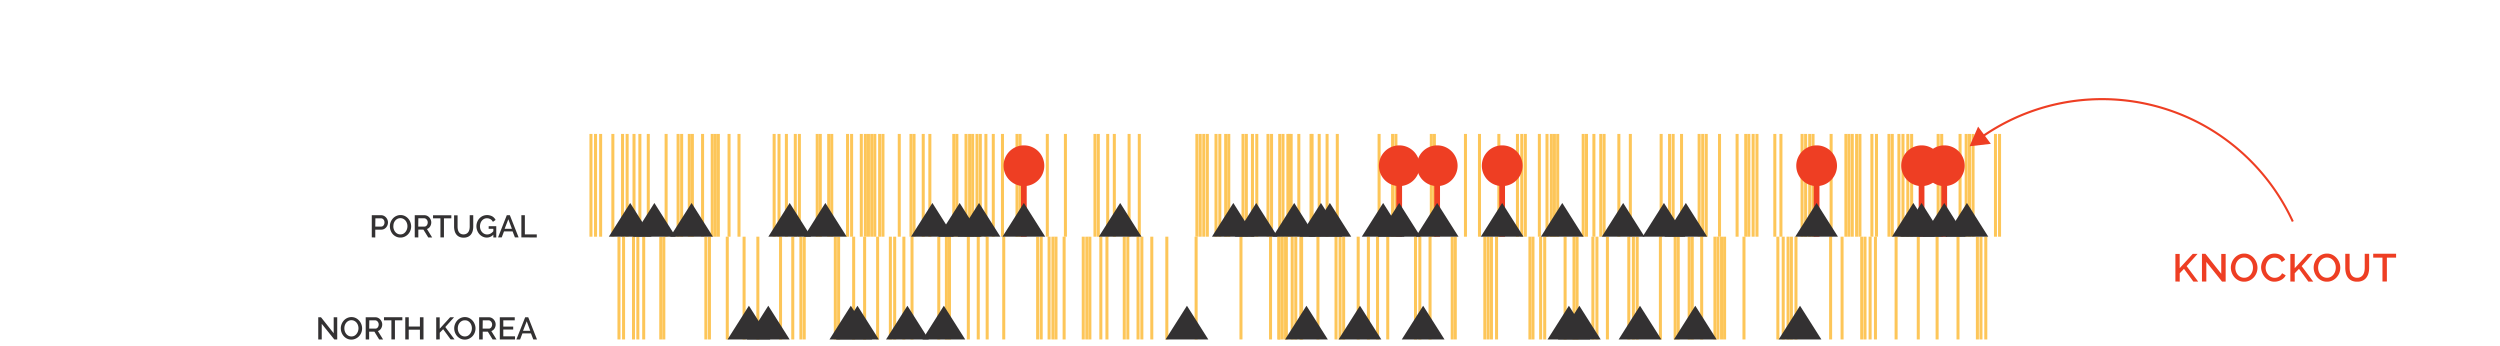 <svg id="Layer_1" data-name="Layer 1" xmlns="http://www.w3.org/2000/svg" viewBox="0 0 1280 177"><defs><style>.cls-1{fill:#fdc659;}.cls-2{fill:#ee3e23;}.cls-3{fill:#333132;}</style></defs><title>yg-umbro-wireframes-170817-2130--slicing</title><rect class="cls-1" x="316.14" y="121.18" width="1.55" height="52.62"/><rect class="cls-1" x="318.49" y="121.18" width="1.55" height="52.62"/><rect class="cls-1" x="323.58" y="121.18" width="1.54" height="52.62"/><rect class="cls-1" x="325.8" y="121.18" width="1.55" height="52.62"/><rect class="cls-1" x="328.8" y="121.18" width="1.55" height="52.62"/><rect class="cls-1" x="337.54" y="121.18" width="1.54" height="52.62"/><rect class="cls-1" x="339.1" y="121.18" width="1.55" height="52.62"/><rect class="cls-1" x="360.63" y="121.18" width="1.55" height="52.62"/><rect class="cls-1" x="362.46" y="121.18" width="1.55" height="52.62"/><rect class="cls-1" x="371.59" y="121.18" width="1.55" height="52.62"/><rect class="cls-1" x="380.2" y="121.18" width="1.55" height="52.62"/><rect class="cls-1" x="387.25" y="121.18" width="1.55" height="52.62"/><rect class="cls-1" x="398.86" y="121.18" width="1.55" height="52.62"/><rect class="cls-1" x="405.12" y="121.18" width="1.55" height="52.62"/><rect class="cls-1" x="409.29" y="121.18" width="1.55" height="52.62"/><rect class="cls-1" x="410.99" y="121.18" width="1.55" height="52.62"/><rect class="cls-1" x="426.91" y="121.18" width="1.55" height="52.62"/><rect class="cls-1" x="428.6" y="121.18" width="1.54" height="52.62"/><rect class="cls-1" x="436.3" y="121.18" width="1.55" height="52.62"/><rect class="cls-1" x="441.91" y="121.18" width="1.55" height="52.62"/><rect class="cls-1" x="448.57" y="121.18" width="1.55" height="52.62"/><rect class="cls-1" x="455.09" y="121.18" width="1.55" height="52.62"/><rect class="cls-1" x="457.3" y="121.18" width="1.55" height="52.62"/><rect class="cls-1" x="462.01" y="121.18" width="1.55" height="52.62"/><rect class="cls-1" x="466.18" y="121.18" width="1.54" height="52.62"/><rect class="cls-1" x="479.88" y="121.18" width="1.55" height="52.62"/><rect class="cls-1" x="483.79" y="121.18" width="1.55" height="52.62"/><rect class="cls-1" x="485.36" y="121.18" width="1.55" height="52.62"/><rect class="cls-1" x="495.01" y="121.18" width="1.55" height="52.62"/><rect class="cls-1" x="500.09" y="121.18" width="1.55" height="52.62"/><rect class="cls-1" x="504.66" y="121.18" width="1.55" height="52.62"/><rect class="cls-1" x="513.14" y="121.18" width="1.55" height="52.62"/><rect class="cls-1" x="530.5" y="121.18" width="1.55" height="52.62"/><rect class="cls-1" x="532.32" y="121.18" width="1.55" height="52.62"/><rect class="cls-1" x="536.36" y="121.18" width="1.55" height="52.62"/><rect class="cls-1" x="538.32" y="121.18" width="1.55" height="52.62"/><rect class="cls-1" x="539.89" y="121.18" width="1.55" height="52.62"/><rect class="cls-1" x="544.06" y="121.18" width="1.55" height="52.62"/><rect class="cls-1" x="553.85" y="121.18" width="1.55" height="52.62"/><rect class="cls-1" x="555.67" y="121.18" width="1.55" height="52.62"/><rect class="cls-1" x="557.24" y="121.18" width="1.55" height="52.62"/><rect class="cls-1" x="562.85" y="121.18" width="1.55" height="52.62"/><rect class="cls-1" x="565.98" y="121.18" width="1.55" height="52.62"/><rect class="cls-1" x="574.85" y="121.18" width="1.55" height="52.62"/><rect class="cls-1" x="576.68" y="121.18" width="1.54" height="52.62"/><rect class="cls-1" x="581.9" y="121.18" width="1.55" height="52.62"/><rect class="cls-1" x="583.85" y="121.18" width="1.55" height="52.62"/><rect class="cls-1" x="588.94" y="121.18" width="1.55" height="52.62"/><rect class="cls-1" x="596.64" y="121.18" width="1.55" height="52.62"/><rect class="cls-1" x="611.64" y="121.18" width="1.55" height="52.62"/><rect class="cls-1" x="634.6" y="121.18" width="1.55" height="52.62"/><rect class="cls-1" x="649.74" y="121.18" width="1.55" height="52.62"/><rect class="cls-1" x="654.05" y="121.18" width="1.55" height="52.62"/><rect class="cls-1" x="657.44" y="121.18" width="1.55" height="52.62"/><rect class="cls-1" x="660.83" y="121.18" width="1.55" height="52.62"/><rect class="cls-1" x="662.66" y="121.18" width="1.55" height="52.62"/><rect class="cls-1" x="665.26" y="121.18" width="1.55" height="52.62"/><rect class="cls-1" x="654.05" y="121.18" width="1.55" height="52.62"/><rect class="cls-1" x="655.74" y="121.18" width="1.55" height="52.62"/><rect class="cls-1" x="657.83" y="121.18" width="1.55" height="52.62"/><rect class="cls-1" x="665.65" y="121.18" width="1.55" height="52.62"/><rect class="cls-1" x="674.01" y="121.18" width="1.55" height="52.62"/><rect class="cls-1" x="683.27" y="121.18" width="1.55" height="52.62"/><rect class="cls-1" x="685.35" y="121.18" width="1.55" height="52.62"/><rect class="cls-1" x="687.18" y="121.18" width="1.54" height="52.62"/><rect class="cls-1" x="694.62" y="121.18" width="1.55" height="52.62"/><rect class="cls-1" x="699.84" y="121.18" width="1.55" height="52.62"/><rect class="cls-1" x="704.53" y="121.18" width="1.55" height="52.62"/><rect class="cls-1" x="709.75" y="121.18" width="1.55" height="52.62"/><rect class="cls-1" x="723.97" y="121.18" width="1.55" height="52.62"/><rect class="cls-1" x="726.19" y="121.18" width="1.54" height="52.62"/><rect class="cls-1" x="731.41" y="121.18" width="1.55" height="52.62"/><rect class="cls-1" x="742.76" y="121.18" width="1.54" height="52.62"/><rect class="cls-1" x="744.33" y="121.18" width="1.55" height="52.62"/><rect class="cls-1" x="759.46" y="121.18" width="1.55" height="52.62"/><rect class="cls-1" x="761.16" y="121.18" width="1.55" height="52.62"/><rect class="cls-1" x="762.85" y="121.18" width="1.55" height="52.62"/><rect class="cls-1" x="765.46" y="121.18" width="1.55" height="52.62"/><rect class="cls-1" x="782.55" y="121.18" width="1.55" height="52.62"/><rect class="cls-1" x="784.11" y="121.18" width="1.55" height="52.62"/><rect class="cls-1" x="788.03" y="121.18" width="1.55" height="52.62"/><rect class="cls-1" x="790.12" y="121.18" width="1.55" height="52.62"/><rect class="cls-1" x="800.56" y="121.18" width="1.55" height="52.62"/><rect class="cls-1" x="805.12" y="121.18" width="1.55" height="52.62"/><rect class="cls-1" x="806.69" y="121.18" width="1.55" height="52.62"/><rect class="cls-1" x="814.78" y="121.18" width="1.55" height="52.62"/><rect class="cls-1" x="816.86" y="121.18" width="1.54" height="52.62"/><rect class="cls-1" x="822.22" y="121.18" width="1.55" height="52.62"/><rect class="cls-1" x="833.17" y="121.18" width="1.55" height="52.62"/><rect class="cls-1" x="835.52" y="121.18" width="1.55" height="52.62"/><rect class="cls-1" x="837.47" y="121.18" width="1.55" height="52.62"/><rect class="cls-1" x="849.35" y="121.18" width="1.55" height="52.62"/><rect class="cls-1" x="856.91" y="121.18" width="1.55" height="52.62"/><rect class="cls-1" x="858.48" y="121.18" width="1.55" height="52.62"/><rect class="cls-1" x="864.09" y="121.18" width="1.55" height="52.62"/><rect class="cls-1" x="865.66" y="121.18" width="1.55" height="52.62"/><rect class="cls-1" x="870.48" y="121.18" width="1.55" height="52.62"/><rect class="cls-1" x="877.27" y="121.18" width="1.54" height="52.62"/><rect class="cls-1" x="878.83" y="121.18" width="1.55" height="52.62"/><rect class="cls-1" x="880.66" y="121.18" width="1.55" height="52.62"/><rect class="cls-1" x="882.22" y="121.18" width="1.55" height="52.62"/><rect class="cls-1" x="892.14" y="121.18" width="1.55" height="52.62"/><rect class="cls-1" x="909.49" y="121.18" width="1.55" height="52.62"/><rect class="cls-1" x="912.23" y="121.18" width="1.55" height="52.62"/><rect class="cls-1" x="914.71" y="121.18" width="1.54" height="52.62"/><rect class="cls-1" x="916.41" y="121.18" width="1.55" height="52.62"/><rect class="cls-1" x="918.76" y="121.18" width="1.55" height="52.62"/><rect class="cls-1" x="936.5" y="121.18" width="1.55" height="52.62"/><rect class="cls-1" x="942.37" y="121.18" width="1.54" height="52.62"/><rect class="cls-1" x="952.42" y="121.18" width="1.55" height="52.62"/><rect class="cls-1" x="954.11" y="121.18" width="1.55" height="52.62"/><rect class="cls-1" x="956.72" y="121.18" width="1.55" height="52.62"/><rect class="cls-1" x="959.46" y="121.18" width="1.54" height="52.62"/><rect class="cls-1" x="970.03" y="121.18" width="1.55" height="52.62"/><rect class="cls-1" x="981.38" y="121.18" width="1.55" height="52.62"/><rect class="cls-1" x="991.03" y="121.18" width="1.55" height="52.62"/><rect class="cls-1" x="1001.73" y="121.18" width="1.54" height="52.62"/><rect class="cls-1" x="1011.65" y="121.18" width="1.55" height="52.62"/><rect class="cls-1" x="1013.48" y="121.18" width="1.54" height="52.62"/><rect class="cls-1" x="1015.95" y="121.18" width="1.55" height="52.62"/><rect class="cls-1" x="301.79" y="68.57" width="1.55" height="52.62"/><rect class="cls-1" x="304.14" y="68.57" width="1.55" height="52.62"/><rect class="cls-1" x="306.75" y="68.57" width="1.55" height="52.62"/><rect class="cls-1" x="313.01" y="68.57" width="1.55" height="52.62"/><rect class="cls-1" x="317.97" y="68.57" width="1.55" height="52.62"/><rect class="cls-1" x="320.32" y="68.57" width="1.55" height="52.62"/><rect class="cls-1" x="323.84" y="68.57" width="1.55" height="52.62"/><rect class="cls-1" x="326.84" y="68.57" width="1.55" height="52.62"/><rect class="cls-1" x="331.15" y="68.57" width="1.54" height="52.62"/><rect class="cls-1" x="340.28" y="68.57" width="1.55" height="52.62"/><rect class="cls-1" x="346.41" y="68.57" width="1.55" height="52.62"/><rect class="cls-1" x="348.23" y="68.57" width="1.55" height="52.62"/><rect class="cls-1" x="352.15" y="68.57" width="1.55" height="52.62"/><rect class="cls-1" x="353.72" y="68.57" width="1.55" height="52.62"/><rect class="cls-1" x="358.94" y="68.57" width="1.55" height="52.62"/><rect class="cls-1" x="363.89" y="68.57" width="1.55" height="52.62"/><rect class="cls-1" x="365.46" y="68.57" width="1.55" height="52.62"/><rect class="cls-1" x="367.02" y="68.57" width="1.55" height="52.62"/><rect class="cls-1" x="372.5" y="68.57" width="1.55" height="52.62"/><rect class="cls-1" x="377.59" y="68.57" width="1.55" height="52.62"/><rect class="cls-1" x="395.59" y="68.57" width="1.55" height="52.62"/><rect class="cls-1" x="398.08" y="68.57" width="1.55" height="52.62"/><rect class="cls-1" x="401.86" y="68.57" width="1.55" height="52.62"/><rect class="cls-1" x="406.42" y="68.57" width="1.55" height="52.62"/><rect class="cls-1" x="408.51" y="68.57" width="1.55" height="52.62"/><rect class="cls-1" x="417.64" y="68.57" width="1.55" height="52.62"/><rect class="cls-1" x="419.21" y="68.57" width="1.55" height="52.62"/><rect class="cls-1" x="423.52" y="68.57" width="1.55" height="52.62"/><rect class="cls-1" x="425.08" y="68.57" width="1.55" height="52.62"/><rect class="cls-1" x="433.17" y="68.57" width="1.55" height="52.62"/><rect class="cls-1" x="435.25" y="68.57" width="1.55" height="52.62"/><rect class="cls-1" x="440.21" y="68.57" width="1.55" height="52.62"/><rect class="cls-1" x="442.3" y="68.57" width="1.55" height="52.62"/><rect class="cls-1" x="443.87" y="68.57" width="1.55" height="52.62"/><rect class="cls-1" x="445.56" y="68.57" width="1.55" height="52.62"/><rect class="cls-1" x="447.13" y="68.57" width="1.55" height="52.62"/><rect class="cls-1" x="449.6" y="68.57" width="1.55" height="52.62"/><rect class="cls-1" x="451.3" y="68.57" width="1.55" height="52.62"/><rect class="cls-1" x="459.65" y="68.57" width="1.55" height="52.62"/><rect class="cls-1" x="465.65" y="68.57" width="1.55" height="52.62"/><rect class="cls-1" x="467.22" y="68.57" width="1.54" height="52.62"/><rect class="cls-1" x="471.92" y="68.57" width="1.55" height="52.62"/><rect class="cls-1" x="475.31" y="68.57" width="1.55" height="52.62"/><rect class="cls-1" x="487.57" y="68.57" width="1.55" height="52.62"/><rect class="cls-1" x="489.14" y="68.57" width="1.55" height="52.62"/><rect class="cls-1" x="493.83" y="68.57" width="1.55" height="52.62"/><rect class="cls-1" x="495.67" y="68.57" width="1.55" height="52.62"/><rect class="cls-1" x="497.23" y="68.57" width="1.55" height="52.62"/><rect class="cls-1" x="499.44" y="68.57" width="1.55" height="52.62"/><rect class="cls-1" x="501.14" y="68.57" width="1.55" height="52.62"/><rect class="cls-1" x="504.01" y="68.57" width="1.54" height="52.62"/><rect class="cls-1" x="507.79" y="68.57" width="1.54" height="52.62"/><rect class="cls-1" x="512.49" y="68.57" width="1.55" height="52.62"/><rect class="cls-1" x="519.93" y="68.57" width="1.55" height="52.62"/><rect class="cls-1" x="521.49" y="68.57" width="1.55" height="52.62"/><rect class="cls-1" x="535.45" y="68.57" width="1.55" height="52.62"/><rect class="cls-1" x="544.72" y="68.57" width="1.55" height="52.62"/><rect class="cls-1" x="559.85" y="68.57" width="1.55" height="52.62"/><rect class="cls-1" x="561.55" y="68.57" width="1.55" height="52.62"/><rect class="cls-1" x="566.37" y="68.57" width="1.55" height="52.62"/><rect class="cls-1" x="569.76" y="68.57" width="1.55" height="52.62"/><rect class="cls-1" x="577.33" y="68.57" width="1.55" height="52.62"/><rect class="cls-1" x="582.55" y="68.57" width="1.55" height="52.62"/><rect class="cls-1" x="612.03" y="68.57" width="1.55" height="52.62"/><rect class="cls-1" x="613.73" y="68.57" width="1.55" height="52.62"/><rect class="cls-1" x="615.56" y="68.57" width="1.55" height="52.62"/><rect class="cls-1" x="617.38" y="68.57" width="1.55" height="52.62"/><rect class="cls-1" x="621.82" y="68.57" width="1.55" height="52.62"/><rect class="cls-1" x="623.78" y="68.57" width="1.54" height="52.62"/><rect class="cls-1" x="626.78" y="68.57" width="1.55" height="52.62"/><rect class="cls-1" x="628.35" y="68.57" width="1.55" height="52.62"/><rect class="cls-1" x="635.65" y="68.57" width="1.55" height="52.62"/><rect class="cls-1" x="637.35" y="68.57" width="1.55" height="52.62"/><rect class="cls-1" x="640.48" y="68.57" width="1.55" height="52.62"/><rect class="cls-1" x="642.7" y="68.57" width="1.55" height="52.62"/><rect class="cls-1" x="648.44" y="68.57" width="1.55" height="52.62"/><rect class="cls-1" x="650.26" y="68.57" width="1.55" height="52.62"/><rect class="cls-1" x="654.44" y="68.57" width="1.55" height="52.62"/><rect class="cls-1" x="656.13" y="68.57" width="1.54" height="52.62"/><rect class="cls-1" x="658.61" y="68.57" width="1.55" height="52.62"/><rect class="cls-1" x="660.31" y="68.57" width="1.54" height="52.62"/><rect class="cls-1" x="664.22" y="68.57" width="1.55" height="52.62"/><rect class="cls-1" x="670.48" y="68.57" width="1.55" height="52.62"/><rect class="cls-1" x="659.39" y="68.57" width="1.55" height="52.62"/><rect class="cls-1" x="671.01" y="68.57" width="1.55" height="52.62"/><rect class="cls-1" x="674.66" y="68.57" width="1.55" height="52.62"/><rect class="cls-1" x="678.7" y="68.57" width="1.54" height="52.62"/><rect class="cls-1" x="683.92" y="68.57" width="1.55" height="52.62"/><rect class="cls-1" x="705.32" y="68.57" width="1.55" height="52.62"/><rect class="cls-1" x="712.23" y="68.57" width="1.55" height="52.62"/><rect class="cls-1" x="713.93" y="68.57" width="1.55" height="52.62"/><rect class="cls-1" x="732.06" y="68.57" width="1.55" height="52.62"/><rect class="cls-1" x="733.63" y="68.57" width="1.55" height="52.62"/><rect class="cls-1" x="749.54" y="68.57" width="1.55" height="52.62"/><rect class="cls-1" x="756.72" y="68.57" width="1.55" height="52.62"/><rect class="cls-1" x="766.64" y="68.57" width="1.55" height="52.62"/><rect class="cls-1" x="776.16" y="68.57" width="1.55" height="52.62"/><rect class="cls-1" x="778.38" y="68.57" width="1.55" height="52.62"/><rect class="cls-1" x="780.2" y="68.57" width="1.55" height="52.62"/><rect class="cls-1" x="787.38" y="68.57" width="1.55" height="52.62"/><rect class="cls-1" x="791.29" y="68.57" width="1.55" height="52.62"/><rect class="cls-1" x="793.51" y="68.57" width="1.55" height="52.62"/><rect class="cls-1" x="795.08" y="68.57" width="1.55" height="52.62"/><rect class="cls-1" x="796.77" y="68.57" width="1.55" height="52.62"/><rect class="cls-1" x="809.82" y="68.57" width="1.54" height="52.62"/><rect class="cls-1" x="811.51" y="68.57" width="1.55" height="52.62"/><rect class="cls-1" x="815.3" y="68.57" width="1.55" height="52.62"/><rect class="cls-1" x="818.82" y="68.57" width="1.55" height="52.62"/><rect class="cls-1" x="820.52" y="68.57" width="1.55" height="52.62"/><rect class="cls-1" x="828.08" y="68.57" width="1.55" height="52.62"/><rect class="cls-1" x="833.96" y="68.57" width="1.55" height="52.62"/><rect class="cls-1" x="849.74" y="68.57" width="1.55" height="52.62"/><rect class="cls-1" x="854.04" y="68.57" width="1.55" height="52.62"/><rect class="cls-1" x="855.88" y="68.57" width="1.55" height="52.62"/><rect class="cls-1" x="860.18" y="68.57" width="1.54" height="52.62"/><rect class="cls-1" x="869.18" y="68.57" width="1.55" height="52.62"/><rect class="cls-1" x="871.01" y="68.57" width="1.55" height="52.62"/><rect class="cls-1" x="872.83" y="68.57" width="1.54" height="52.62"/><rect class="cls-1" x="879.62" y="68.57" width="1.55" height="52.62"/><rect class="cls-1" x="888.62" y="68.57" width="1.55" height="52.62"/><rect class="cls-1" x="893.05" y="68.57" width="1.55" height="52.62"/><rect class="cls-1" x="894.62" y="68.57" width="1.55" height="52.62"/><rect class="cls-1" x="896.84" y="68.57" width="1.55" height="52.62"/><rect class="cls-1" x="898.8" y="68.57" width="1.55" height="52.62"/><rect class="cls-1" x="907.93" y="68.57" width="1.55" height="52.62"/><rect class="cls-1" x="911.06" y="68.57" width="1.55" height="52.62"/><rect class="cls-1" x="921.89" y="68.57" width="1.55" height="52.62"/><rect class="cls-1" x="923.71" y="68.57" width="1.55" height="52.62"/><rect class="cls-1" x="925.8" y="68.57" width="1.55" height="52.62"/><rect class="cls-1" x="927.5" y="68.57" width="1.55" height="52.62"/><rect class="cls-1" x="936.76" y="68.57" width="1.55" height="52.62"/><rect class="cls-1" x="944.33" y="68.57" width="1.55" height="52.62"/><rect class="cls-1" x="945.89" y="68.57" width="1.55" height="52.62"/><rect class="cls-1" x="947.59" y="68.57" width="1.55" height="52.62"/><rect class="cls-1" x="949.81" y="68.57" width="1.55" height="52.62"/><rect class="cls-1" x="951.51" y="68.57" width="1.55" height="52.62"/><rect class="cls-1" x="957.63" y="68.57" width="1.55" height="52.62"/><rect class="cls-1" x="959.98" y="68.57" width="1.55" height="52.62"/><rect class="cls-1" x="966.38" y="68.57" width="1.54" height="52.62"/><rect class="cls-1" x="968.07" y="68.57" width="1.55" height="52.62"/><rect class="cls-1" x="971.47" y="68.57" width="1.54" height="52.62"/><rect class="cls-1" x="973.55" y="68.57" width="1.55" height="52.62"/><rect class="cls-1" x="976.03" y="68.57" width="1.55" height="52.62"/><rect class="cls-1" x="977.99" y="68.57" width="1.55" height="52.62"/><rect class="cls-1" x="991.56" y="68.57" width="1.55" height="52.62"/><rect class="cls-1" x="993.38" y="68.57" width="1.55" height="52.62"/><rect class="cls-1" x="1002.78" y="68.57" width="1.55" height="52.62"/><rect class="cls-1" x="1005.91" y="68.57" width="1.55" height="52.62"/><rect class="cls-1" x="1007.6" y="68.57" width="1.55" height="52.62"/><rect class="cls-1" x="1009.43" y="68.57" width="1.55" height="52.62"/><rect class="cls-1" x="1020.91" y="68.57" width="1.54" height="52.62"/><rect class="cls-1" x="1022.99" y="68.57" width="1.55" height="52.62"/><path class="cls-2" d="M513.82,84.86a10.43,10.43,0,1,0,10.43-10.43A10.43,10.43,0,0,0,513.82,84.86Z"/><polygon class="cls-2" points="525.68 121.19 522.74 121.19 522.74 92.55 525.68 92.55 525.68 121.19 525.68 121.19"/><polygon class="cls-3" points="524.21 103.91 513.27 121.19 535.15 121.19 524.21 103.91"/><path class="cls-2" d="M706,84.86a10.43,10.43,0,1,0,10.43-10.43A10.43,10.43,0,0,0,706,84.86Z"/><polygon class="cls-2" points="717.86 121.19 714.92 121.19 714.92 92.55 717.86 92.55 717.86 121.19 717.86 121.19"/><polygon class="cls-3" points="716.39 103.91 705.45 121.19 727.33 121.19 716.39 103.91"/><path class="cls-2" d="M725.43,84.86a10.43,10.43,0,1,0,10.43-10.43A10.43,10.43,0,0,0,725.43,84.86Z"/><polygon class="cls-2" points="737.29 121.19 734.35 121.19 734.35 92.55 737.29 92.55 737.29 121.19 737.29 121.19"/><polygon class="cls-3" points="735.82 103.91 724.89 121.19 746.76 121.19 735.82 103.91"/><path class="cls-2" d="M758.7,84.86a10.43,10.43,0,1,0,10.43-10.43A10.43,10.43,0,0,0,758.7,84.86Z"/><polygon class="cls-2" points="770.57 121.19 767.63 121.19 767.63 92.55 770.57 92.55 770.57 121.19 770.57 121.19"/><polygon class="cls-3" points="769.1 103.91 758.16 121.19 780.03 121.19 769.1 103.91"/><path class="cls-2" d="M919.69,84.86a10.43,10.43,0,1,0,10.42-10.43A10.42,10.42,0,0,0,919.69,84.86Z"/><polygon class="cls-2" points="931.56 121.19 928.62 121.19 928.62 92.55 931.56 92.55 931.56 121.19 931.56 121.19"/><polygon class="cls-3" points="930.09 103.91 919.15 121.19 941.03 121.19 930.09 103.91"/><path class="cls-2" d="M973.44,84.86a10.43,10.43,0,1,0,10.43-10.43A10.43,10.43,0,0,0,973.44,84.86Z"/><polygon class="cls-2" points="985.31 121.19 982.37 121.19 982.37 92.55 985.31 92.55 985.31 121.19 985.31 121.19"/><polygon class="cls-3" points="983.84 103.91 972.9 121.19 994.78 121.19 983.84 103.91"/><path class="cls-2" d="M985.06,84.86a10.43,10.43,0,1,0,10.43-10.43A10.43,10.43,0,0,0,985.06,84.86Z"/><polygon class="cls-2" points="996.92 121.19 993.98 121.19 993.98 92.55 996.92 92.55 996.92 121.19 996.92 121.19"/><polygon class="cls-3" points="995.45 103.91 984.51 121.19 1006.39 121.19 995.45 103.91"/><polygon class="cls-3" points="383.44 156.53 372.5 173.8 394.38 173.8 383.44 156.53"/><polygon class="cls-3" points="322.65 103.91 311.71 121.19 333.59 121.19 322.65 103.91"/><polygon class="cls-3" points="335.04 103.91 324.1 121.19 345.98 121.19 335.04 103.91"/><polygon class="cls-3" points="354.09 103.91 343.15 121.19 365.03 121.19 354.09 103.91"/><polygon class="cls-3" points="404.32 103.91 393.38 121.19 415.26 121.19 404.32 103.91"/><polygon class="cls-3" points="422.58 103.91 411.64 121.19 433.52 121.19 422.58 103.91"/><polygon class="cls-3" points="477.38 103.91 466.43 121.19 488.32 121.19 477.38 103.91"/><polygon class="cls-3" points="491.34 103.91 480.39 121.19 502.28 121.19 491.34 103.91"/><polygon class="cls-3" points="501.26 103.91 490.31 121.19 512.19 121.19 501.26 103.91"/><polygon class="cls-3" points="573.53 103.91 562.59 121.19 584.47 121.19 573.53 103.91"/><polygon class="cls-3" points="631.46 103.91 620.51 121.19 642.39 121.19 631.46 103.91"/><polygon class="cls-3" points="643.2 103.91 632.26 121.19 654.14 121.19 643.2 103.91"/><polygon class="cls-3" points="662.64 103.91 651.69 121.19 673.58 121.19 662.64 103.91"/><polygon class="cls-3" points="676.33 103.91 665.39 121.19 687.27 121.19 676.33 103.91"/><polygon class="cls-3" points="680.9 103.91 669.96 121.19 691.84 121.19 680.9 103.91"/><polygon class="cls-3" points="708.17 103.91 697.23 121.19 719.1 121.19 708.17 103.91"/><polygon class="cls-3" points="799.88 103.91 788.94 121.19 810.82 121.19 799.88 103.91"/><polygon class="cls-3" points="831.06 103.91 820.13 121.19 842.01 121.19 831.06 103.91"/><polygon class="cls-3" points="863.16 103.91 852.22 121.19 874.09 121.19 863.16 103.91"/><polygon class="cls-3" points="851.94 103.91 841 121.19 862.88 121.19 851.94 103.91"/><polygon class="cls-3" points="979.64 103.91 968.69 121.19 990.57 121.19 979.64 103.91"/><polygon class="cls-3" points="1007.07 103.91 996.12 121.19 1018 121.19 1007.07 103.91"/><polygon class="cls-3" points="393.36 156.53 382.42 173.8 404.3 173.8 393.36 156.53"/><polygon class="cls-3" points="439.02 156.53 428.08 173.8 449.96 173.8 439.02 156.53"/><polygon class="cls-3" points="435.63 156.53 424.69 173.8 446.57 173.8 435.63 156.53"/><polygon class="cls-3" points="464.59 156.53 453.65 173.8 475.53 173.8 464.59 156.53"/><polygon class="cls-3" points="483.25 156.53 472.31 173.8 494.19 173.8 483.25 156.53"/><polygon class="cls-3" points="607.72 156.53 596.77 173.8 618.65 173.8 607.72 156.53"/><polygon class="cls-3" points="668.9 156.53 657.96 173.8 679.84 173.8 668.9 156.53"/><polygon class="cls-3" points="696.3 156.53 685.35 173.8 707.24 173.8 696.3 156.53"/><polygon class="cls-3" points="728.65 156.53 717.71 173.8 739.59 173.8 728.65 156.53"/><polygon class="cls-3" points="803.28 156.53 792.34 173.8 814.22 173.8 803.28 156.53"/><polygon class="cls-3" points="808.63 156.53 797.69 173.8 819.56 173.8 808.63 156.53"/><polygon class="cls-3" points="839.67 156.53 828.74 173.8 850.62 173.8 839.67 156.53"/><polygon class="cls-3" points="867.99 156.53 857.05 173.8 878.92 173.8 867.99 156.53"/><polygon class="cls-3" points="921.61 156.53 910.67 173.8 932.55 173.8 921.61 156.53"/><path class="cls-3" d="M190.35,121.55V110.19h4.77a3.15,3.15,0,0,1,1.42.32,3.63,3.63,0,0,1,1.11.84,4,4,0,0,1,.73,1.18,3.64,3.64,0,0,1,.26,1.35,3.92,3.92,0,0,1-.25,1.38,3.88,3.88,0,0,1-.7,1.18,3.38,3.38,0,0,1-1.08.83,3.12,3.12,0,0,1-1.4.31h-3.07v4Zm1.79-5.54h3a1.5,1.5,0,0,0,.7-.16,1.61,1.61,0,0,0,.54-.45,2.26,2.26,0,0,0,.35-.67,2.68,2.68,0,0,0,.13-.85,2.45,2.45,0,0,0-.14-.86,2,2,0,0,0-.4-.66,1.84,1.84,0,0,0-.58-.43,1.61,1.61,0,0,0-.68-.15h-2.86Z"/><path class="cls-3" d="M205,121.63a5,5,0,0,1-2.22-.49,5.51,5.51,0,0,1-1.72-1.3A5.85,5.85,0,0,1,200,118a6,6,0,0,1-.39-2.13,5.81,5.81,0,0,1,.42-2.18,6,6,0,0,1,1.14-1.84,5.45,5.45,0,0,1,1.73-1.27,5,5,0,0,1,2.18-.47,4.86,4.86,0,0,1,2.22.5,5.58,5.58,0,0,1,1.71,1.32,6.06,6.06,0,0,1,1.1,1.85,5.92,5.92,0,0,1,0,4.28,5.75,5.75,0,0,1-1.14,1.83,5.62,5.62,0,0,1-1.74,1.26A5,5,0,0,1,205,121.63Zm-3.62-5.76a4.78,4.78,0,0,0,.26,1.55,4.21,4.21,0,0,0,.73,1.33,3.56,3.56,0,0,0,1.14.92,3.25,3.25,0,0,0,1.5.34,3.15,3.15,0,0,0,1.53-.36,3.6,3.6,0,0,0,1.13-1,4.28,4.28,0,0,0,.7-1.33,4.82,4.82,0,0,0,.24-1.5,4.77,4.77,0,0,0-.26-1.56,4.14,4.14,0,0,0-.73-1.31,3.63,3.63,0,0,0-1.14-.91,3.17,3.17,0,0,0-1.48-.34,3.21,3.21,0,0,0-1.54.36,3.67,3.67,0,0,0-1.14.94,4.2,4.2,0,0,0-.71,1.32A4.75,4.75,0,0,0,201.42,115.87Z"/><path class="cls-3" d="M212.35,121.55V110.19h4.94a3.15,3.15,0,0,1,1.42.32,3.64,3.64,0,0,1,1.11.84,4,4,0,0,1,.73,1.18,3.64,3.64,0,0,1,.26,1.35,3.79,3.79,0,0,1-.16,1.1,3.88,3.88,0,0,1-.45,1,3.15,3.15,0,0,1-.7.78,2.9,2.9,0,0,1-.91.49l2.67,4.32h-2l-2.46-4h-2.62v4Zm1.79-5.54h3.14a1.44,1.44,0,0,0,.7-.17,1.65,1.65,0,0,0,.54-.46,2.34,2.34,0,0,0,.35-.68,2.56,2.56,0,0,0,.13-.82,2.2,2.2,0,0,0-.15-.82,2.35,2.35,0,0,0-.4-.67,1.89,1.89,0,0,0-.58-.46,1.47,1.47,0,0,0-.68-.17h-3Z"/><path class="cls-3" d="M231.08,111.78h-3.78v9.78H225.5v-9.78h-3.79v-1.58h9.38Z"/><path class="cls-3" d="M237.34,120a2.87,2.87,0,0,0,1.49-.35,2.81,2.81,0,0,0,1-.92,3.87,3.87,0,0,0,.51-1.3,7.28,7.28,0,0,0,.15-1.5v-5.76h1.81V116a8.59,8.59,0,0,1-.27,2.2,5.08,5.08,0,0,1-.86,1.81,4.12,4.12,0,0,1-1.53,1.22,5.17,5.17,0,0,1-2.25.45,5.06,5.06,0,0,1-2.3-.47,4.13,4.13,0,0,1-1.51-1.26,5.19,5.19,0,0,1-.83-1.82,8.72,8.72,0,0,1-.26-2.13v-5.76h1.79V116a7.36,7.36,0,0,0,.15,1.51,3.87,3.87,0,0,0,.51,1.3,2.71,2.71,0,0,0,1,.91A2.93,2.93,0,0,0,237.34,120Z"/><path class="cls-3" d="M252.59,120.15a4.48,4.48,0,0,1-3.31,1.49,4.78,4.78,0,0,1-2.11-.47,5.44,5.44,0,0,1-1.7-1.27,6,6,0,0,1-1.13-1.86,6.07,6.07,0,0,1-.41-2.21,6,6,0,0,1,.41-2.19,5.8,5.8,0,0,1,1.13-1.82,5.3,5.3,0,0,1,1.71-1.24,5.61,5.61,0,0,1,4.9.22,4.39,4.39,0,0,1,1.66,1.8l-1.38,1a3.19,3.19,0,0,0-1.28-1.39,3.56,3.56,0,0,0-1.79-.46,3.08,3.08,0,0,0-1.46.34,3.58,3.58,0,0,0-1.12.91,4.09,4.09,0,0,0-.71,1.32,5,5,0,0,0-.25,1.57,4.59,4.59,0,0,0,.28,1.62,4.2,4.2,0,0,0,.77,1.31,3.64,3.64,0,0,0,1.16.89,3.27,3.27,0,0,0,1.46.33,3.63,3.63,0,0,0,1.66-.4,4.86,4.86,0,0,0,1.51-1.26v-1.22H250.2v-1.33h3.89v5.74h-1.5Z"/><path class="cls-3" d="M259.48,110.19h1.57l4.48,11.36h-1.89l-1.2-3.09h-4.38l-1.18,3.09H255Zm2.61,6.94-1.82-4.88-1.89,4.88Z"/><path class="cls-3" d="M266.94,121.55V110.19h1.79V120h6.1v1.58Z"/><path class="cls-3" d="M164.73,165.8v8h-1.79V162.44h1.41l6.5,8.19v-8.18h1.81V173.8h-1.49Z"/><path class="cls-3" d="M179.93,173.88a5,5,0,0,1-2.22-.49,5.51,5.51,0,0,1-1.72-1.3,5.85,5.85,0,0,1-1.11-1.85,6,6,0,0,1-.39-2.13,5.81,5.81,0,0,1,.42-2.18,6,6,0,0,1,1.14-1.84,5.45,5.45,0,0,1,1.73-1.27,5,5,0,0,1,2.18-.47,4.86,4.86,0,0,1,2.22.5,5.58,5.58,0,0,1,1.71,1.32A6.06,6.06,0,0,1,185,166a5.92,5.92,0,0,1,0,4.28,5.75,5.75,0,0,1-1.14,1.83,5.62,5.62,0,0,1-1.74,1.26A5,5,0,0,1,179.93,173.88Zm-3.62-5.76a4.78,4.78,0,0,0,.26,1.55,4.21,4.21,0,0,0,.73,1.33,3.56,3.56,0,0,0,1.14.92,3.25,3.25,0,0,0,1.5.34,3.15,3.15,0,0,0,1.53-.36,3.6,3.6,0,0,0,1.13-1,4.28,4.28,0,0,0,.7-1.33,4.82,4.82,0,0,0,.24-1.5,4.77,4.77,0,0,0-.26-1.56,4.14,4.14,0,0,0-.73-1.31,3.63,3.63,0,0,0-1.14-.91,3.17,3.17,0,0,0-1.48-.34,3.21,3.21,0,0,0-1.54.36,3.67,3.67,0,0,0-1.14.94,4.2,4.2,0,0,0-.71,1.32A4.75,4.75,0,0,0,176.32,168.12Z"/><path class="cls-3" d="M187.24,173.8V162.44h4.94a3.15,3.15,0,0,1,1.42.32,3.64,3.64,0,0,1,1.11.84,4,4,0,0,1,.73,1.18,3.64,3.64,0,0,1,.26,1.35,3.79,3.79,0,0,1-.16,1.1,3.88,3.88,0,0,1-.45,1,3.15,3.15,0,0,1-.7.78,2.9,2.9,0,0,1-.91.49l2.67,4.32h-2l-2.46-4H189v4Zm1.79-5.54h3.14a1.44,1.44,0,0,0,.7-.17,1.65,1.65,0,0,0,.54-.46,2.34,2.34,0,0,0,.35-.68,2.56,2.56,0,0,0,.13-.82,2.2,2.2,0,0,0-.15-.82,2.35,2.35,0,0,0-.4-.67,1.89,1.89,0,0,0-.58-.46,1.47,1.47,0,0,0-.68-.17h-3Z"/><path class="cls-3" d="M206,164H202.2v9.78H200.4V164H196.6v-1.58H206Z"/><path class="cls-3" d="M216.83,162.44V173.8H215v-5h-5.73v5H207.5V162.44h1.79v4.75H215v-4.75Z"/><path class="cls-3" d="M223.34,173.8V162.46h1.79v5.84l5.34-5.86h2l-4.48,5,4.74,6.34h-2l-3.84-5.23-1.74,1.81v3.42Z"/><path class="cls-3" d="M238,173.88a5,5,0,0,1-2.22-.49,5.51,5.51,0,0,1-1.72-1.3,5.85,5.85,0,0,1-1.11-1.85,6,6,0,0,1-.39-2.13,5.81,5.81,0,0,1,.42-2.18,6,6,0,0,1,1.14-1.84,5.45,5.45,0,0,1,1.73-1.27,5,5,0,0,1,2.18-.47,4.86,4.86,0,0,1,2.22.5,5.58,5.58,0,0,1,1.71,1.32,6.06,6.06,0,0,1,1.1,1.85,5.92,5.92,0,0,1,0,4.28,5.75,5.75,0,0,1-1.14,1.83,5.62,5.62,0,0,1-1.74,1.26A5,5,0,0,1,238,173.88Zm-3.62-5.76a4.78,4.78,0,0,0,.26,1.55,4.21,4.21,0,0,0,.73,1.33,3.56,3.56,0,0,0,1.14.92,3.25,3.25,0,0,0,1.5.34,3.15,3.15,0,0,0,1.53-.36,3.6,3.6,0,0,0,1.13-1,4.28,4.28,0,0,0,.7-1.33,4.82,4.82,0,0,0,.24-1.5,4.77,4.77,0,0,0-.26-1.56,4.14,4.14,0,0,0-.73-1.31,3.63,3.63,0,0,0-1.14-.91A3.17,3.17,0,0,0,238,164a3.21,3.21,0,0,0-1.54.36,3.67,3.67,0,0,0-1.14.94,4.2,4.2,0,0,0-.71,1.32A4.75,4.75,0,0,0,234.4,168.12Z"/><path class="cls-3" d="M245.32,173.8V162.44h4.94a3.15,3.15,0,0,1,1.42.32,3.64,3.64,0,0,1,1.11.84,4,4,0,0,1,.73,1.18,3.64,3.64,0,0,1,.26,1.35,3.79,3.79,0,0,1-.16,1.1,3.88,3.88,0,0,1-.45,1,3.15,3.15,0,0,1-.7.78,2.9,2.9,0,0,1-.91.49l2.67,4.32h-2l-2.46-4h-2.62v4Zm1.79-5.54h3.14a1.44,1.44,0,0,0,.7-.17,1.65,1.65,0,0,0,.54-.46,2.34,2.34,0,0,0,.35-.68,2.56,2.56,0,0,0,.13-.82,2.2,2.2,0,0,0-.15-.82,2.35,2.35,0,0,0-.4-.67,1.89,1.89,0,0,0-.58-.46,1.47,1.47,0,0,0-.68-.17h-3Z"/><path class="cls-3" d="M263.69,172.22v1.58H255.9V162.44h7.65V164h-5.86v3.23h5.07v1.49h-5.07v3.47Z"/><path class="cls-3" d="M268.89,162.44h1.57l4.48,11.36h-1.89l-1.2-3.09h-4.38l-1.18,3.09h-1.9Zm2.61,6.94-1.82-4.88-1.89,4.88Z"/><path class="cls-2" d="M1173.43,113.64a107.62,107.62,0,0,0-45.72-49.15A107,107,0,0,0,1015,70.57l-.63-.9a108.06,108.06,0,0,1,113.84-6.13,108.72,108.72,0,0,1,46.19,49.65Z"/><polygon class="cls-2" points="1012.79 64.82 1008.41 74.89 1019.32 73.65 1012.79 64.82"/><path class="cls-2" d="M1113.8,144.13V130H1116v7.3l6.68-7.32h2.48l-5.6,6.28,5.92,7.92H1123l-4.8-6.54-2.18,2.26v4.28Z"/><path class="cls-2" d="M1129.64,134.13v10h-2.24v-14.2h1.76l8.12,10.24V130h2.26v14.18h-1.86Z"/><path class="cls-2" d="M1149,144.23a6.23,6.23,0,0,1-2.77-.61,6.9,6.9,0,0,1-2.15-1.62,7.32,7.32,0,0,1-1.39-2.31,7.49,7.49,0,0,1-.49-2.66,7.25,7.25,0,0,1,.52-2.72,7.54,7.54,0,0,1,1.43-2.3,6.83,6.83,0,0,1,2.16-1.59,6.32,6.32,0,0,1,2.73-.59,6.07,6.07,0,0,1,2.77.63,7,7,0,0,1,2.14,1.65,7.6,7.6,0,0,1,1.38,2.31,7.41,7.41,0,0,1,0,5.35,7.18,7.18,0,0,1-1.43,2.29,7,7,0,0,1-2.17,1.58A6.27,6.27,0,0,1,1149,144.23Zm-4.52-7.2a6,6,0,0,0,.32,1.94,5.27,5.27,0,0,0,.91,1.66,4.44,4.44,0,0,0,1.43,1.15,4.06,4.06,0,0,0,1.88.43,3.94,3.94,0,0,0,1.91-.45,4.49,4.49,0,0,0,1.41-1.19,5.36,5.36,0,0,0,.88-1.66,6,6,0,0,0,.3-1.88,6,6,0,0,0-.32-1.95,5.19,5.19,0,0,0-.91-1.64,4.56,4.56,0,0,0-1.42-1.14,4,4,0,0,0-1.85-.43,4,4,0,0,0-1.92.45,4.57,4.57,0,0,0-1.42,1.17,5.24,5.24,0,0,0-.89,1.65A5.93,5.93,0,0,0,1144.52,137Z"/><path class="cls-2" d="M1157.68,136.93a7.43,7.43,0,0,1,.46-2.55,7,7,0,0,1,1.35-2.28,6.81,6.81,0,0,1,2.17-1.63,6.57,6.57,0,0,1,2.9-.62,6.15,6.15,0,0,1,3.32.86A5.59,5.59,0,0,1,1170,133l-1.76,1.18a4,4,0,0,0-.72-1.08,3.52,3.52,0,0,0-.92-.7,4,4,0,0,0-1-.37,5.22,5.22,0,0,0-1-.11,4.09,4.09,0,0,0-2,.45,4.35,4.35,0,0,0-1.41,1.19,5.31,5.31,0,0,0-.86,1.66A6.09,6.09,0,0,0,1160,137a5.78,5.78,0,0,0,.34,2,5.36,5.36,0,0,0,1,1.66,4.67,4.67,0,0,0,1.45,1.15,4,4,0,0,0,1.84.43,4.66,4.66,0,0,0,1.07-.13,4,4,0,0,0,1.06-.42,4.23,4.23,0,0,0,.94-.73,3.64,3.64,0,0,0,.71-1.06l1.86,1.06a4.35,4.35,0,0,1-1,1.41,6.12,6.12,0,0,1-1.4,1,7.16,7.16,0,0,1-1.65.64,7,7,0,0,1-1.71.22,5.88,5.88,0,0,1-2.74-.64,7.19,7.19,0,0,1-2.14-1.67,7.69,7.69,0,0,1-1.4-2.34A7.43,7.43,0,0,1,1157.68,136.93Z"/><path class="cls-2" d="M1172.66,144.13V130h2.24v7.3l6.68-7.32h2.48l-5.6,6.28,5.92,7.92h-2.5l-4.8-6.54-2.18,2.26v4.28Z"/><path class="cls-2" d="M1191.4,144.23a6.23,6.23,0,0,1-2.77-.61,6.9,6.9,0,0,1-2.15-1.62,7.32,7.32,0,0,1-1.39-2.31,7.49,7.49,0,0,1-.49-2.66,7.25,7.25,0,0,1,.52-2.72,7.54,7.54,0,0,1,1.43-2.3,6.83,6.83,0,0,1,2.16-1.59,6.32,6.32,0,0,1,2.73-.59,6.07,6.07,0,0,1,2.77.63,7,7,0,0,1,2.14,1.65,7.6,7.6,0,0,1,1.38,2.31,7.41,7.41,0,0,1,0,5.35,7.18,7.18,0,0,1-1.43,2.29,7,7,0,0,1-2.17,1.58A6.27,6.27,0,0,1,1191.4,144.23Zm-4.52-7.2a6,6,0,0,0,.32,1.94,5.27,5.27,0,0,0,.91,1.66,4.44,4.44,0,0,0,1.43,1.15,4.06,4.06,0,0,0,1.88.43,3.94,3.94,0,0,0,1.91-.45,4.49,4.49,0,0,0,1.41-1.19,5.36,5.36,0,0,0,.88-1.66,6,6,0,0,0,.3-1.88,6,6,0,0,0-.32-1.95,5.19,5.19,0,0,0-.91-1.64,4.56,4.56,0,0,0-1.42-1.14,4,4,0,0,0-1.85-.43,4,4,0,0,0-1.92.45,4.57,4.57,0,0,0-1.42,1.17,5.24,5.24,0,0,0-.89,1.65A5.93,5.93,0,0,0,1186.88,137Z"/><path class="cls-2" d="M1206.86,142.21a3.59,3.59,0,0,0,1.86-.44,3.51,3.51,0,0,0,1.19-1.15,4.84,4.84,0,0,0,.64-1.62,9.14,9.14,0,0,0,.19-1.87v-7.2H1213v7.2a10.76,10.76,0,0,1-.34,2.75,6.35,6.35,0,0,1-1.08,2.26,5.16,5.16,0,0,1-1.91,1.53,6.46,6.46,0,0,1-2.81.56,6.33,6.33,0,0,1-2.87-.59,5.17,5.17,0,0,1-1.89-1.58,6.48,6.48,0,0,1-1-2.27,10.9,10.9,0,0,1-.32-2.66v-7.2H1203v7.2a9.21,9.21,0,0,0,.19,1.89,4.83,4.83,0,0,0,.64,1.62,3.39,3.39,0,0,0,1.2,1.14A3.66,3.66,0,0,0,1206.86,142.21Z"/><path class="cls-2" d="M1226.8,131.91h-4.72v12.22h-2.26V131.91h-4.74v-2h11.72Z"/></svg>